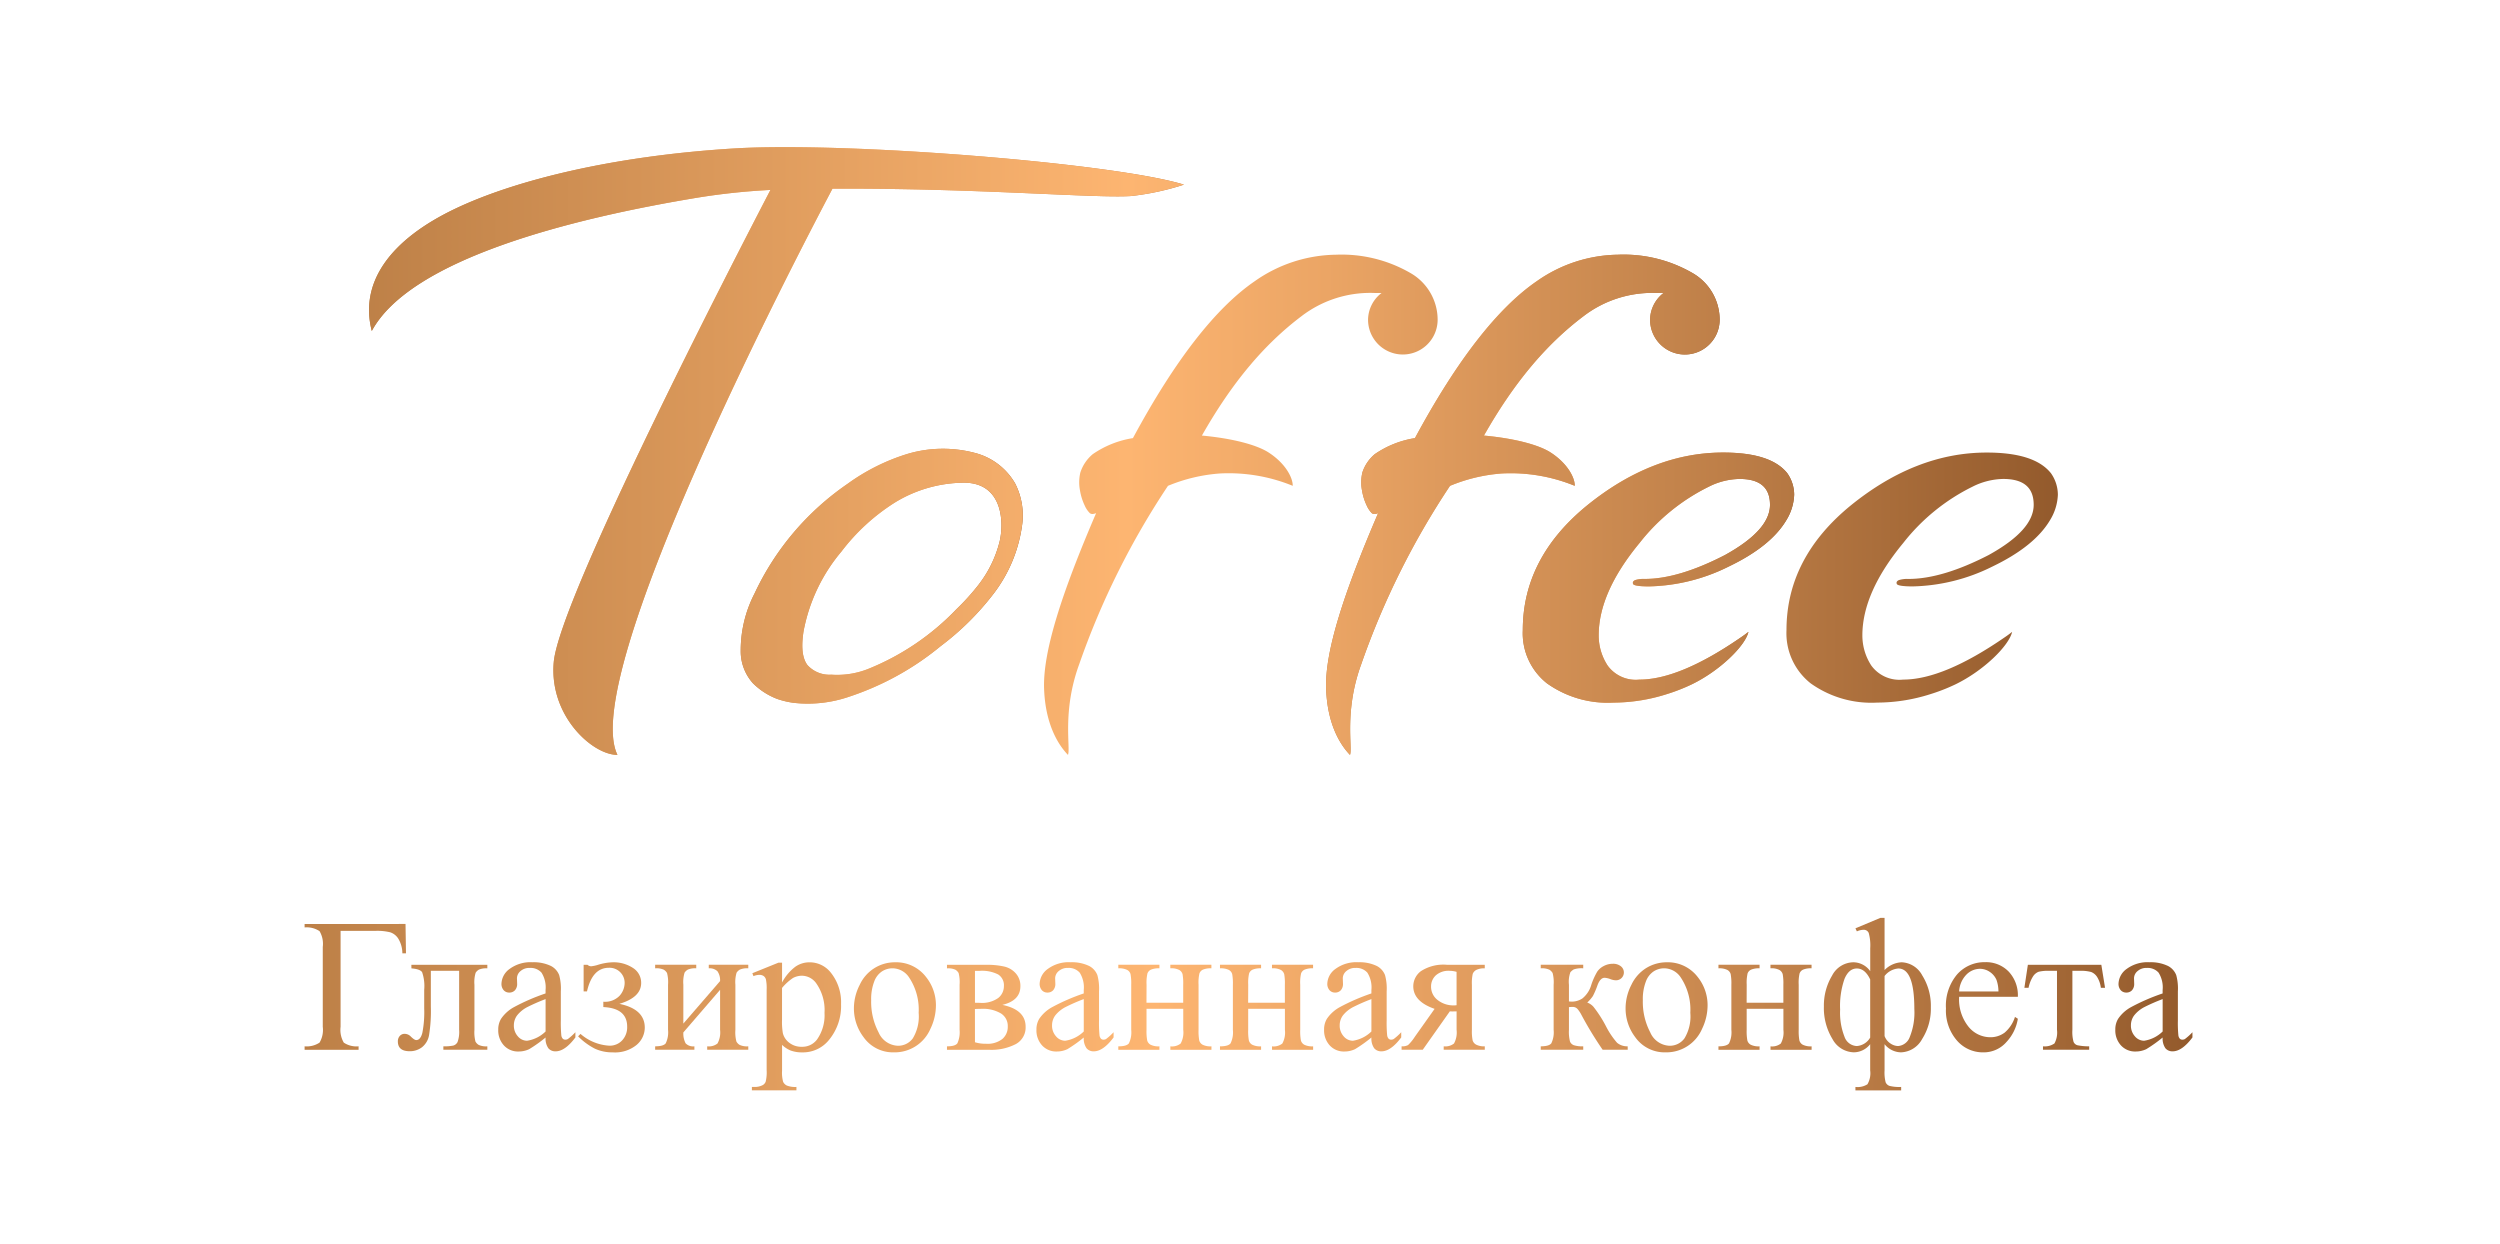 <svg xmlns="http://www.w3.org/2000/svg" xmlns:xlink="http://www.w3.org/1999/xlink" width="280.63" height="139.64" viewBox="0 0 280.63 139.64">
  <defs>
    <linearGradient id="linear-gradient" y1="0.5" x2="1.185" y2="0.5" gradientUnits="objectBoundingBox">
      <stop offset="0" stop-color="#bd8047"/>
      <stop offset="0.449" stop-color="#fdb571"/>
      <stop offset="0.567" stop-color="#eba565"/>
      <stop offset="0.801" stop-color="#be7f48"/>
      <stop offset="1" stop-color="#935a2c"/>
    </linearGradient>
    <linearGradient id="linear-gradient-2" x1="0" y1="0.5" x2="1" y2="0.5" xlink:href="#linear-gradient"/>
    <linearGradient id="linear-gradient-7" x1="0" y1="0.5" x2="2.072" y2="0.5" xlink:href="#linear-gradient"/>
    <linearGradient id="linear-gradient-8" x1="-1.317" y1="0.009" x2="4.669" y2="0.009" xlink:href="#linear-gradient"/>
    <linearGradient id="linear-gradient-9" x1="-5.224" y1="-0.006" x2="1" y2="-0.006" xlink:href="#linear-gradient"/>
    <linearGradient id="linear-gradient-10" x1="-4.252" y1="-0.006" x2="1.972" y2="-0.006" xlink:href="#linear-gradient"/>
    <linearGradient id="linear-gradient-11" x1="-1.715" y1="0.392" x2="2.576" y2="0.392" xlink:href="#linear-gradient"/>
    <linearGradient id="linear-gradient-12" x1="-2.431" y1="0.392" x2="1.859" y2="0.392" xlink:href="#linear-gradient"/>
    <linearGradient id="linear-gradient-13" x1="0" y1="0.637" x2="18.622" y2="0.637" xlink:href="#linear-gradient"/>
    <linearGradient id="linear-gradient-14" x1="-1.041" y1="0.455" x2="20.049" y2="0.455" xlink:href="#linear-gradient"/>
    <linearGradient id="linear-gradient-15" x1="-2.51" y1="0.469" x2="21.954" y2="0.469" xlink:href="#linear-gradient"/>
    <linearGradient id="linear-gradient-16" x1="-4.1" y1="0.464" x2="24.208" y2="0.464" xlink:href="#linear-gradient"/>
    <linearGradient id="linear-gradient-17" x1="-3.764" y1="0.463" x2="16.508" y2="0.463" xlink:href="#linear-gradient"/>
    <linearGradient id="linear-gradient-18" x1="-5.017" y1="0.327" x2="16.16" y2="0.327" xlink:href="#linear-gradient"/>
    <linearGradient id="linear-gradient-19" x1="-6.699" y1="0.464" x2="16.324" y2="0.464" xlink:href="#linear-gradient"/>
    <linearGradient id="linear-gradient-20" x1="-8.167" y1="0.463" x2="15.836" y2="0.463" xlink:href="#linear-gradient"/>
    <linearGradient id="linear-gradient-21" x1="-9.483" y1="0.469" x2="14.98" y2="0.469" xlink:href="#linear-gradient"/>
    <linearGradient id="linear-gradient-22" x1="-8.737" y1="0.463" x2="11.535" y2="0.463" xlink:href="#linear-gradient"/>
    <linearGradient id="linear-gradient-23" x1="-9.828" y1="0.463" x2="10.442" y2="0.463" xlink:href="#linear-gradient"/>
    <linearGradient id="linear-gradient-24" x1="-13.21" y1="0.469" x2="11.252" y2="0.469" xlink:href="#linear-gradient"/>
    <linearGradient id="linear-gradient-25" x1="-13.184" y1="0.463" x2="9.506" y2="0.463" xlink:href="#linear-gradient"/>
    <linearGradient id="linear-gradient-26" x1="-14.222" y1="0.469" x2="7.498" y2="0.469" xlink:href="#linear-gradient"/>
    <linearGradient id="linear-gradient-27" x1="-16.111" y1="0.464" x2="6.914" y2="0.464" xlink:href="#linear-gradient"/>
    <linearGradient id="linear-gradient-28" x1="-15.18" y1="0.463" x2="5.09" y2="0.463" xlink:href="#linear-gradient"/>
    <linearGradient id="linear-gradient-29" x1="-14.206" y1="0.5" x2="3.447" y2="0.5" xlink:href="#linear-gradient"/>
    <linearGradient id="linear-gradient-30" x1="-22.831" y1="0.465" x2="3.429" y2="0.465" xlink:href="#linear-gradient"/>
    <linearGradient id="linear-gradient-31" x1="-21.31" y1="0.463" x2="2.084" y2="0.463" xlink:href="#linear-gradient"/>
    <linearGradient id="linear-gradient-32" x1="-23.463" y1="0.469" x2="1" y2="0.469" xlink:href="#linear-gradient"/>
    <clipPath id="clip-Монтажная_область_24">
      <rect width="280.63" height="139.64"/>
    </clipPath>
  </defs>
  <g id="Монтажная_область_24" data-name="Монтажная область – 24" clip-path="url(#clip-Монтажная_область_24)">
    <g id="Сгруппировать_175" data-name="Сгруппировать 175" transform="translate(-2698 -376)">
      <g id="Сгруппировать_15" data-name="Сгруппировать 15">
        <g id="Сгруппировать_13" data-name="Сгруппировать 13">
          <path id="Контур_47" data-name="Контур 47" d="M2830.9,396.726c-7.821-2.407-37.787-4.832-50.437-4.065-13.67.831-24.6,3.574-31.242,6.712-7.479,3.533-10.885,8.37-9.486,13.778,4.337-8.052,22.284-12.621,36.784-15a74.657,74.657,0,0,1,7.966-.83c-4.318,8.306-23.69,45.891-24.325,53-.539,6.041,4.36,10.426,7.152,10.418-4.35-8.809,19.439-54.672,24.134-63.559,16.351-.07,29.321,1.086,33.516.826A29.747,29.747,0,0,0,2830.9,396.726Z" fill="url(#linear-gradient)"/>
          <path id="Контур_48" data-name="Контур 48" d="M2807.481,426.855a13.99,13.99,0,0,0-7.539.074,22.786,22.786,0,0,0-6.809,3.387,30.658,30.658,0,0,0-10.433,12.307,13.932,13.932,0,0,0-1.549,6.748,5.392,5.392,0,0,0,1.357,3.315,7.788,7.788,0,0,0,2.736,1.77,9.487,9.487,0,0,0,1.784.43,14.265,14.265,0,0,0,5.907-.554,31.754,31.754,0,0,0,10.642-5.793,30.674,30.674,0,0,0,6.005-5.963,16.263,16.263,0,0,0,3.17-7.771,7.874,7.874,0,0,0-.8-4.529A7.309,7.309,0,0,0,2807.481,426.855Zm.423,14.71a26.2,26.2,0,0,1-2.542,2.821,28.366,28.366,0,0,1-9.849,6.678,9.455,9.455,0,0,1-4.208.67,3.327,3.327,0,0,1-2.67-1.08c-.741-.993-.612-2.6-.442-3.75a19.433,19.433,0,0,1,4.266-9,22.953,22.953,0,0,1,5.992-5.494,15.044,15.044,0,0,1,7.75-2.228c4.457,0,4.508,4.638,3.992,6.669A13.043,13.043,0,0,1,2807.9,441.565Z" fill="url(#linear-gradient-2)"/>
          <path id="Контур_49" data-name="Контур 49" d="M2929,431.533a5.858,5.858,0,0,1-.871,2.84q-1.743,2.952-6.486,5.227a20.96,20.96,0,0,1-8.938,2.226c-1.1,0-1.678-.1-1.775-.258-.1-.193,0-.355.226-.452a3.177,3.177,0,0,1,1.064-.129c2.55,0,5.551-.9,9-2.678,3.388-1.871,5.066-3.743,5.066-5.646,0-1.937-1.129-2.9-3.42-2.9a7.927,7.927,0,0,0-3.453.871,22.513,22.513,0,0,0-7.776,6.325c-3.066,3.711-4.582,7.164-4.582,10.357a6.182,6.182,0,0,0,1,3.388,3.9,3.9,0,0,0,3.582,1.581c3,0,6.808-1.581,11.39-4.743.291-.193.548-.387.839-.613-.361,1.573-3.221,4.382-6.406,5.912a20.832,20.832,0,0,1-2.794,1.087,19.812,19.812,0,0,1-5.933.939,11.74,11.74,0,0,1-7.486-2.162,7.172,7.172,0,0,1-2.711-5.969q0-8.131,7.26-14.036,7.31-5.906,15.23-5.9c3.582,0,5.97.774,7.2,2.323A4.221,4.221,0,0,1,2929,431.533Z" fill="url(#linear-gradient-2)"/>
          <path id="Контур_50" data-name="Контур 50" d="M2899.4,431.533a5.858,5.858,0,0,1-.871,2.84q-1.743,2.952-6.486,5.227a20.96,20.96,0,0,1-8.938,2.226c-1.1,0-1.678-.1-1.775-.258-.1-.193,0-.355.226-.452a3.177,3.177,0,0,1,1.064-.129c2.55,0,5.551-.9,9-2.678,3.388-1.871,5.066-3.743,5.066-5.646,0-1.937-1.129-2.9-3.42-2.9a7.926,7.926,0,0,0-3.453.871,22.515,22.515,0,0,0-7.776,6.325c-3.066,3.711-4.582,7.164-4.582,10.357a6.182,6.182,0,0,0,1,3.388,3.9,3.9,0,0,0,3.582,1.581c3,0,6.808-1.581,11.39-4.743.291-.193.548-.387.839-.613-.361,1.573-3.221,4.382-6.406,5.912a20.817,20.817,0,0,1-2.794,1.087,19.812,19.812,0,0,1-5.933.939,11.74,11.74,0,0,1-7.486-2.162,7.171,7.171,0,0,1-2.711-5.969q0-8.131,7.26-14.036,7.31-5.906,15.23-5.9c3.582,0,5.97.774,7.2,2.323A4.22,4.22,0,0,1,2899.4,431.533Z" fill="url(#linear-gradient-2)"/>
          <path id="Контур_51" data-name="Контур 51" d="M2859.377,411.889a3.905,3.905,0,0,1-7.81,0,3.826,3.826,0,0,1,1.517-3h-.742a12.674,12.674,0,0,0-8.26,2.614c-4.228,3.194-7.809,7.485-11.165,13.39,3.517.323,6.2,1.066,7.486,1.9,1.807,1.161,2.711,2.742,2.711,3.742a19.015,19.015,0,0,0-8.164-1.387,18.688,18.688,0,0,0-5.841,1.387,88.714,88.714,0,0,0-9.97,20.038c-1.936,5.292-.936,9.39-1.259,10.164-.807-.838-2.516-3.033-2.677-7.389-.162-4.162,1.968-10.745,5.839-19.748-.321.13-.548.13-.709,0a2.809,2.809,0,0,1-.581-.871,6.2,6.2,0,0,1-.515-1.645,4.818,4.818,0,0,1,.031-2.033,4.488,4.488,0,0,1,1.388-2.065,10.932,10.932,0,0,1,4.517-1.807c4.711-8.745,9.293-14.617,13.681-17.618a16.163,16.163,0,0,1,9.1-2.969,15.447,15.447,0,0,1,8.39,2.066A6.044,6.044,0,0,1,2859.377,411.889Z" fill="url(#linear-gradient-2)"/>
          <path id="Контур_52" data-name="Контур 52" d="M2891.034,411.889a3.9,3.9,0,0,1-7.81,0,3.826,3.826,0,0,1,1.517-3H2884a12.674,12.674,0,0,0-8.26,2.614c-4.227,3.194-7.809,7.485-11.165,13.39,3.517.323,6.2,1.066,7.486,1.9,1.807,1.161,2.711,2.742,2.711,3.742a19.011,19.011,0,0,0-8.164-1.387,18.684,18.684,0,0,0-5.841,1.387,88.743,88.743,0,0,0-9.97,20.038c-1.936,5.292-.936,9.39-1.259,10.164-.806-.838-2.516-3.033-2.677-7.389-.162-4.162,1.968-10.745,5.839-19.748-.321.13-.548.13-.709,0a2.809,2.809,0,0,1-.581-.871,6.2,6.2,0,0,1-.515-1.645,4.818,4.818,0,0,1,.031-2.033,4.488,4.488,0,0,1,1.388-2.065,10.932,10.932,0,0,1,4.518-1.807c4.71-8.745,9.292-14.617,13.68-17.618a16.163,16.163,0,0,1,9.1-2.969,15.447,15.447,0,0,1,8.39,2.066A6.044,6.044,0,0,1,2891.034,411.889Z" fill="url(#linear-gradient-2)"/>
        </g>
        <g id="Сгруппировать_14" data-name="Сгруппировать 14">
          <path id="Контур_53" data-name="Контур 53" d="M2830.9,396.726c-7.821-2.407-37.787-4.832-50.437-4.065-13.67.831-24.6,3.574-31.242,6.712-7.479,3.533-10.885,8.37-9.486,13.778,4.337-8.052,22.284-12.621,36.784-15a74.657,74.657,0,0,1,7.966-.83c-4.318,8.306-23.69,45.891-24.325,53-.539,6.041,4.36,10.426,7.152,10.418-4.35-8.809,19.439-54.672,24.134-63.559,16.351-.07,29.321,1.086,33.516.826A29.747,29.747,0,0,0,2830.9,396.726Z" fill="url(#linear-gradient-7)"/>
          <path id="Контур_54" data-name="Контур 54" d="M2807.481,426.855a13.99,13.99,0,0,0-7.539.074,22.786,22.786,0,0,0-6.809,3.387,30.658,30.658,0,0,0-10.433,12.307,13.932,13.932,0,0,0-1.549,6.748,5.392,5.392,0,0,0,1.357,3.315,7.788,7.788,0,0,0,2.736,1.77,9.487,9.487,0,0,0,1.784.43,14.265,14.265,0,0,0,5.907-.554,31.754,31.754,0,0,0,10.642-5.793,30.674,30.674,0,0,0,6.005-5.963,16.263,16.263,0,0,0,3.17-7.771,7.874,7.874,0,0,0-.8-4.529A7.309,7.309,0,0,0,2807.481,426.855Zm.423,14.71a26.2,26.2,0,0,1-2.542,2.821,28.366,28.366,0,0,1-9.849,6.678,9.455,9.455,0,0,1-4.208.67,3.327,3.327,0,0,1-2.67-1.08c-.741-.993-.612-2.6-.442-3.75a19.433,19.433,0,0,1,4.266-9,22.953,22.953,0,0,1,5.992-5.494,15.044,15.044,0,0,1,7.75-2.228c4.457,0,4.508,4.638,3.992,6.669A13.043,13.043,0,0,1,2807.9,441.565Z" fill="url(#linear-gradient-8)"/>
          <path id="Контур_55" data-name="Контур 55" d="M2929,431.533a5.858,5.858,0,0,1-.871,2.84q-1.743,2.952-6.486,5.227a20.96,20.96,0,0,1-8.938,2.226c-1.1,0-1.678-.1-1.775-.258-.1-.193,0-.355.226-.452a3.177,3.177,0,0,1,1.064-.129c2.55,0,5.551-.9,9-2.678,3.388-1.871,5.066-3.743,5.066-5.646,0-1.937-1.129-2.9-3.42-2.9a7.927,7.927,0,0,0-3.453.871,22.513,22.513,0,0,0-7.776,6.325c-3.066,3.711-4.582,7.164-4.582,10.357a6.182,6.182,0,0,0,1,3.388,3.9,3.9,0,0,0,3.582,1.581c3,0,6.808-1.581,11.39-4.743.291-.193.548-.387.839-.613-.361,1.573-3.221,4.382-6.406,5.912a20.832,20.832,0,0,1-2.794,1.087,19.812,19.812,0,0,1-5.933.939,11.74,11.74,0,0,1-7.486-2.162,7.172,7.172,0,0,1-2.711-5.969q0-8.131,7.26-14.036,7.31-5.906,15.23-5.9c3.582,0,5.97.774,7.2,2.323A4.221,4.221,0,0,1,2929,431.533Z" fill="url(#linear-gradient-9)"/>
          <path id="Контур_56" data-name="Контур 56" d="M2899.4,431.533a5.858,5.858,0,0,1-.871,2.84q-1.743,2.952-6.486,5.227a20.96,20.96,0,0,1-8.938,2.226c-1.1,0-1.678-.1-1.775-.258-.1-.193,0-.355.226-.452a3.177,3.177,0,0,1,1.064-.129c2.55,0,5.551-.9,9-2.678,3.388-1.871,5.066-3.743,5.066-5.646,0-1.937-1.129-2.9-3.42-2.9a7.926,7.926,0,0,0-3.453.871,22.515,22.515,0,0,0-7.776,6.325c-3.066,3.711-4.582,7.164-4.582,10.357a6.182,6.182,0,0,0,1,3.388,3.9,3.9,0,0,0,3.582,1.581c3,0,6.808-1.581,11.39-4.743.291-.193.548-.387.839-.613-.361,1.573-3.221,4.382-6.406,5.912a20.817,20.817,0,0,1-2.794,1.087,19.812,19.812,0,0,1-5.933.939,11.74,11.74,0,0,1-7.486-2.162,7.171,7.171,0,0,1-2.711-5.969q0-8.131,7.26-14.036,7.31-5.906,15.23-5.9c3.582,0,5.97.774,7.2,2.323A4.22,4.22,0,0,1,2899.4,431.533Z" fill="url(#linear-gradient-10)"/>
          <path id="Контур_57" data-name="Контур 57" d="M2859.377,411.889a3.905,3.905,0,0,1-7.81,0,3.826,3.826,0,0,1,1.517-3h-.742a12.674,12.674,0,0,0-8.26,2.614c-4.228,3.194-7.809,7.485-11.165,13.39,3.517.323,6.2,1.066,7.486,1.9,1.807,1.161,2.711,2.742,2.711,3.742a19.015,19.015,0,0,0-8.164-1.387,18.688,18.688,0,0,0-5.841,1.387,88.714,88.714,0,0,0-9.97,20.038c-1.936,5.292-.936,9.39-1.259,10.164-.807-.838-2.516-3.033-2.677-7.389-.162-4.162,1.968-10.745,5.839-19.748-.321.13-.548.13-.709,0a2.809,2.809,0,0,1-.581-.871,6.2,6.2,0,0,1-.515-1.645,4.818,4.818,0,0,1,.031-2.033,4.488,4.488,0,0,1,1.388-2.065,10.932,10.932,0,0,1,4.517-1.807c4.711-8.745,9.293-14.617,13.681-17.618a16.163,16.163,0,0,1,9.1-2.969,15.447,15.447,0,0,1,8.39,2.066A6.044,6.044,0,0,1,2859.377,411.889Z" fill="url(#linear-gradient-11)"/>
          <path id="Контур_58" data-name="Контур 58" d="M2891.034,411.889a3.9,3.9,0,0,1-7.81,0,3.826,3.826,0,0,1,1.517-3H2884a12.674,12.674,0,0,0-8.26,2.614c-4.227,3.194-7.809,7.485-11.165,13.39,3.517.323,6.2,1.066,7.486,1.9,1.807,1.161,2.711,2.742,2.711,3.742a19.011,19.011,0,0,0-8.164-1.387,18.684,18.684,0,0,0-5.841,1.387,88.743,88.743,0,0,0-9.97,20.038c-1.936,5.292-.936,9.39-1.259,10.164-.806-.838-2.516-3.033-2.677-7.389-.162-4.162,1.968-10.745,5.839-19.748-.321.13-.548.13-.709,0a2.809,2.809,0,0,1-.581-.871,6.2,6.2,0,0,1-.515-1.645,4.818,4.818,0,0,1,.031-2.033,4.488,4.488,0,0,1,1.388-2.065,10.932,10.932,0,0,1,4.518-1.807c4.71-8.745,9.292-14.617,13.68-17.618a16.163,16.163,0,0,1,9.1-2.969,15.447,15.447,0,0,1,8.39,2.066A6.044,6.044,0,0,1,2891.034,411.889Z" fill="url(#linear-gradient-12)"/>
        </g>
      </g>
      <g id="Сгруппировать_19" data-name="Сгруппировать 19">
        <g id="Сгруппировать_18" data-name="Сгруппировать 18">
          <g id="Сгруппировать_17" data-name="Сгруппировать 17">
            <path id="Контур_59" data-name="Контур 59" d="M2743.521,479.717l.051,3.3h-.406a3.2,3.2,0,0,0-.427-1.6,1.69,1.69,0,0,0-.942-.766,6.143,6.143,0,0,0-1.609-.161h-3.957v10.777a2.826,2.826,0,0,0,.36,1.77,2.57,2.57,0,0,0,1.661.416v.386h-6.06v-.386a2.616,2.616,0,0,0,1.676-.416,2.791,2.791,0,0,0,.364-1.77v-8.975a2.789,2.789,0,0,0-.364-1.77,2.616,2.616,0,0,0-1.676-.416v-.386Z" fill="url(#linear-gradient-13)"/>
            <path id="Контур_60" data-name="Контур 60" d="M2744.177,484.3h8.527v.4a2.092,2.092,0,0,0-.942.14,1.1,1.1,0,0,0-.369.35,3.6,3.6,0,0,0-.136,1.353V491.6a4.1,4.1,0,0,0,.114,1.316,1.036,1.036,0,0,0,.359.375,1.97,1.97,0,0,0,.974.161v.386h-4.935v-.386a4.9,4.9,0,0,0,1.109-.083.778.778,0,0,0,.483-.4,3.338,3.338,0,0,0,.178-1.369v-6.623h-3.176v4.019a17.112,17.112,0,0,1-.2,3.2,2.209,2.209,0,0,1-.8,1.364,2.249,2.249,0,0,1-1.369.443q-1.332,0-1.333-1.1a.891.891,0,0,1,.214-.614.71.71,0,0,1,.557-.239.961.961,0,0,1,.677.3c.27.264.475.4.614.4.312,0,.54-.262.681-.786a11.963,11.963,0,0,0,.214-2.754v-2.1a4.758,4.758,0,0,0-.234-1.979q-.234-.354-1.2-.427Z" fill="url(#linear-gradient-14)"/>
            <path id="Контур_61" data-name="Контур 61" d="M2759.243,492.462a15.669,15.669,0,0,1-1.843,1.311,2.81,2.81,0,0,1-1.2.261,2.143,2.143,0,0,1-1.63-.677,2.483,2.483,0,0,1-.64-1.781,2.273,2.273,0,0,1,.312-1.208,4.129,4.129,0,0,1,1.484-1.332,22.923,22.923,0,0,1,3.514-1.52v-.375a3.1,3.1,0,0,0-.453-1.957,1.632,1.632,0,0,0-1.316-.532,1.484,1.484,0,0,0-1.042.354,1.065,1.065,0,0,0-.4.812l.021.6a1.04,1.04,0,0,1-.244.74.842.842,0,0,1-.641.26.809.809,0,0,1-.63-.271,1.059,1.059,0,0,1-.244-.739,2.129,2.129,0,0,1,.916-1.645,3.951,3.951,0,0,1,2.571-.749,4.457,4.457,0,0,1,2.083.426,1.96,1.96,0,0,1,.905,1.01,5.683,5.683,0,0,1,.188,1.832v3.238a14.681,14.681,0,0,0,.053,1.672.691.691,0,0,0,.172.411.4.4,0,0,0,.275.1.567.567,0,0,0,.292-.072,6.5,6.5,0,0,0,.843-.761v.584q-1.167,1.561-2.228,1.561a1.011,1.011,0,0,1-.812-.354A1.9,1.9,0,0,1,2759.243,492.462Zm0-.677V488.15a20.587,20.587,0,0,0-2.03.886,3.5,3.5,0,0,0-1.177.958,1.849,1.849,0,0,0-.353,1.093,1.779,1.779,0,0,0,.447,1.244,1.356,1.356,0,0,0,1.031.495A3.776,3.776,0,0,0,2759.243,491.785Z" fill="url(#linear-gradient-15)"/>
            <path id="Контур_62" data-name="Контур 62" d="M2763.513,487.286V484.3h.436a.614.614,0,0,0,.417.167,3.863,3.863,0,0,0,.771-.167,6.149,6.149,0,0,1,1.614-.28,3.955,3.955,0,0,1,2.3.634,1.959,1.959,0,0,1,.921,1.687q0,1.614-2.447,2.343,2.853.592,2.853,2.675a2.554,2.554,0,0,1-.916,1.932,3.819,3.819,0,0,1-2.666.839,4.666,4.666,0,0,1-2.015-.412,7.427,7.427,0,0,1-1.889-1.39l.27-.27a5.384,5.384,0,0,0,3.238,1.322,1.891,1.891,0,0,0,1.437-.594,2.147,2.147,0,0,0,.563-1.541q0-2.072-2.676-2.2v-.6a2.264,2.264,0,0,0,1.827-.671,2.192,2.192,0,0,0,.567-1.442,1.672,1.672,0,0,0-.483-1.187,1.692,1.692,0,0,0-1.286-.51q-1.856,0-2.458,2.654Z" fill="url(#linear-gradient-16)"/>
            <path id="Контур_63" data-name="Контур 63" d="M2774.706,490.9l4.123-4.768a1.751,1.751,0,0,0-.3-1.114,1.284,1.284,0,0,0-.968-.323v-.4h4.435v.4a2.089,2.089,0,0,0-.936.14,1.081,1.081,0,0,0-.375.35,3.6,3.6,0,0,0-.136,1.353V491.6a4.06,4.06,0,0,0,.115,1.316,1.028,1.028,0,0,0,.359.375,1.965,1.965,0,0,0,.973.161v.386h-4.612v-.386a1.567,1.567,0,0,0,1.155-.317,2.565,2.565,0,0,0,.292-1.535v-4.489l-4.123,4.78a2.394,2.394,0,0,0,.25,1.218,1.163,1.163,0,0,0,.989.343v.386h-4.405v-.386q.927,0,1.188-.338a2.833,2.833,0,0,0,.26-1.514v-5.061a4.04,4.04,0,0,0-.115-1.317,1.1,1.1,0,0,0-.353-.365,1.983,1.983,0,0,0-.98-.161v-.4h4.613v.4a2.1,2.1,0,0,0-.937.14,1.117,1.117,0,0,0-.375.35,3.63,3.63,0,0,0-.135,1.353Z" fill="url(#linear-gradient-17)"/>
            <path id="Контур_64" data-name="Контур 64" d="M2782.452,485.246l2.936-1.187h.4v2.228a5.379,5.379,0,0,1,1.484-1.765,2.748,2.748,0,0,1,1.567-.5,3.014,3.014,0,0,1,2.394,1.124,5.312,5.312,0,0,1,1.177,3.582,5.963,5.963,0,0,1-1.416,4.081,3.748,3.748,0,0,1-2.936,1.323,3.669,3.669,0,0,1-1.333-.219,3.108,3.108,0,0,1-.937-.625v2.9a3.871,3.871,0,0,0,.119,1.245.893.893,0,0,0,.417.421,2.558,2.558,0,0,0,1.077.157v.384h-5v-.384h.261a1.9,1.9,0,0,0,.979-.219.753.753,0,0,0,.307-.37,4.424,4.424,0,0,0,.11-1.3v-9.018a4.913,4.913,0,0,0-.084-1.176.707.707,0,0,0-.266-.374.855.855,0,0,0-.494-.125,1.858,1.858,0,0,0-.635.145Zm3.332,1.655v3.561a7.588,7.588,0,0,0,.094,1.52,1.946,1.946,0,0,0,.713,1.063,2.2,2.2,0,0,0,1.431.458,2.052,2.052,0,0,0,1.687-.813,4.7,4.7,0,0,0,.844-2.988,5.208,5.208,0,0,0-.958-3.363,2,2,0,0,0-1.583-.812,2.168,2.168,0,0,0-.99.249A5.831,5.831,0,0,0,2785.784,486.9Z" fill="url(#linear-gradient-18)"/>
            <path id="Контур_65" data-name="Контур 65" d="M2798.467,484.018a4.224,4.224,0,0,1,3.477,1.644,5.05,5.05,0,0,1,1.115,3.228,6.068,6.068,0,0,1-.615,2.592,4.364,4.364,0,0,1-4.091,2.646,4.039,4.039,0,0,1-3.426-1.719,5.323,5.323,0,0,1-1.073-3.248,5.761,5.761,0,0,1,.651-2.608,4.34,4.34,0,0,1,3.962-2.535Zm-.322.676a2.186,2.186,0,0,0-1.11.327,2.3,2.3,0,0,0-.9,1.152,5.516,5.516,0,0,0-.344,2.113,7.347,7.347,0,0,0,.828,3.592,2.464,2.464,0,0,0,2.181,1.511,2.036,2.036,0,0,0,1.666-.833,4.741,4.741,0,0,0,.656-2.865,6.521,6.521,0,0,0-1.094-4A2.252,2.252,0,0,0,2798.145,484.694Z" fill="url(#linear-gradient-19)"/>
            <path id="Контур_66" data-name="Контур 66" d="M2810.514,488.8q2.613.542,2.613,2.447a2.116,2.116,0,0,1-1.088,1.947,5.965,5.965,0,0,1-3.035.646H2804.3v-.386c.617,0,1.008-.115,1.171-.348a2.989,2.989,0,0,0,.245-1.5v-5.061a4.164,4.164,0,0,0-.11-1.322,1.086,1.086,0,0,0-.343-.36,1.914,1.914,0,0,0-.963-.161v-.4h4.393a8.69,8.69,0,0,1,2.057.2,2.462,2.462,0,0,1,1.291.781,2.088,2.088,0,0,1,.5,1.416Q2812.544,488.318,2810.514,488.8Zm-3.072-.239c.305.006.49.01.552.01a3.143,3.143,0,0,0,2.062-.546,1.691,1.691,0,0,0,.634-1.328,1.43,1.43,0,0,0-.645-1.312,4,4,0,0,0-2.062-.406h-.541Zm0,4.435a4.058,4.058,0,0,0,1.24.167,2.693,2.693,0,0,0,1.842-.541,1.787,1.787,0,0,0,.6-1.4,1.652,1.652,0,0,0-.78-1.469,3.943,3.943,0,0,0-2.166-.51c-.23,0-.476.007-.74.021Z" fill="url(#linear-gradient-20)"/>
            <path id="Контур_67" data-name="Контур 67" d="M2819.655,492.462a15.7,15.7,0,0,1-1.842,1.311,2.814,2.814,0,0,1-1.2.261,2.143,2.143,0,0,1-1.63-.677,2.487,2.487,0,0,1-.64-1.781,2.273,2.273,0,0,1,.312-1.208,4.134,4.134,0,0,1,1.485-1.332,22.89,22.89,0,0,1,3.513-1.52v-.375a3.1,3.1,0,0,0-.453-1.957,1.632,1.632,0,0,0-1.316-.532,1.485,1.485,0,0,0-1.042.354,1.065,1.065,0,0,0-.4.812l.021.6a1.041,1.041,0,0,1-.244.74.841.841,0,0,1-.641.26.808.808,0,0,1-.63-.271,1.059,1.059,0,0,1-.244-.739,2.129,2.129,0,0,1,.916-1.645,3.953,3.953,0,0,1,2.571-.749,4.457,4.457,0,0,1,2.083.426,1.968,1.968,0,0,1,.906,1.01,5.692,5.692,0,0,1,.187,1.832v3.238a14.681,14.681,0,0,0,.053,1.672.7.7,0,0,0,.172.411.4.4,0,0,0,.275.1.568.568,0,0,0,.292-.072,6.435,6.435,0,0,0,.843-.761v.584q-1.167,1.561-2.228,1.561a1.011,1.011,0,0,1-.812-.354A1.911,1.911,0,0,1,2819.655,492.462Zm0-.677V488.15a20.531,20.531,0,0,0-2.03.886,3.51,3.51,0,0,0-1.177.958,1.848,1.848,0,0,0-.353,1.093,1.778,1.778,0,0,0,.447,1.244,1.357,1.357,0,0,0,1.031.495A3.774,3.774,0,0,0,2819.655,491.785Z" fill="url(#linear-gradient-21)"/>
            <path id="Контур_68" data-name="Контур 68" d="M2826.694,488.557h4.123v-2.02a5.826,5.826,0,0,0-.073-1.182.813.813,0,0,0-.358-.468,1.929,1.929,0,0,0-1.016-.193v-.4h4.612v.4a2.252,2.252,0,0,0-.942.146.763.763,0,0,0-.4.422,4.625,4.625,0,0,0-.1,1.275V491.6a5.805,5.805,0,0,0,.078,1.2.8.8,0,0,0,.38.474,2.014,2.014,0,0,0,.989.181v.386h-4.612v-.386a1.566,1.566,0,0,0,1.155-.317,2.556,2.556,0,0,0,.292-1.535v-2.365h-4.123V491.6a5.739,5.739,0,0,0,.078,1.2.791.791,0,0,0,.38.474,2.018,2.018,0,0,0,.99.181v.386h-4.614v-.386q.927,0,1.188-.338a2.82,2.82,0,0,0,.261-1.514v-5.061a5.7,5.7,0,0,0-.079-1.2.772.772,0,0,0-.38-.469,2.059,2.059,0,0,0-.99-.177v-.4h4.614v.4a2.249,2.249,0,0,0-.943.146.76.76,0,0,0-.4.422,4.671,4.671,0,0,0-.1,1.275Z" fill="url(#linear-gradient-22)"/>
            <path id="Контур_69" data-name="Контур 69" d="M2838.106,488.557h4.123v-2.02a5.826,5.826,0,0,0-.073-1.182.814.814,0,0,0-.358-.468,1.928,1.928,0,0,0-1.016-.193v-.4h4.613v.4a2.256,2.256,0,0,0-.943.146.763.763,0,0,0-.4.422,4.615,4.615,0,0,0-.1,1.275V491.6a5.829,5.829,0,0,0,.078,1.2.8.8,0,0,0,.38.474,2.018,2.018,0,0,0,.99.181v.386h-4.613v-.386a1.571,1.571,0,0,0,1.156-.317,2.565,2.565,0,0,0,.291-1.535v-2.365h-4.123V491.6a5.641,5.641,0,0,0,.079,1.2.786.786,0,0,0,.379.474,2.018,2.018,0,0,0,.99.181v.386h-4.614v-.386c.619,0,1.014-.112,1.188-.338a2.818,2.818,0,0,0,.261-1.514v-5.061a5.8,5.8,0,0,0-.078-1.2.776.776,0,0,0-.381-.469,2.055,2.055,0,0,0-.99-.177v-.4h4.614v.4a2.251,2.251,0,0,0-.943.146.762.762,0,0,0-.4.422,4.681,4.681,0,0,0-.1,1.275Z" fill="url(#linear-gradient-23)"/>
            <path id="Контур_70" data-name="Контур 70" d="M2851.944,492.462a15.7,15.7,0,0,1-1.842,1.311,2.815,2.815,0,0,1-1.2.261,2.143,2.143,0,0,1-1.63-.677,2.487,2.487,0,0,1-.64-1.781,2.273,2.273,0,0,1,.312-1.208,4.135,4.135,0,0,1,1.485-1.332,22.9,22.9,0,0,1,3.513-1.52v-.375a3.1,3.1,0,0,0-.453-1.957,1.632,1.632,0,0,0-1.316-.532,1.485,1.485,0,0,0-1.042.354,1.065,1.065,0,0,0-.4.812l.021.6a1.04,1.04,0,0,1-.244.74.84.84,0,0,1-.641.26.809.809,0,0,1-.63-.271,1.06,1.06,0,0,1-.244-.739,2.129,2.129,0,0,1,.916-1.645,3.952,3.952,0,0,1,2.571-.749,4.457,4.457,0,0,1,2.083.426,1.964,1.964,0,0,1,.906,1.01,5.692,5.692,0,0,1,.187,1.832v3.238a14.618,14.618,0,0,0,.053,1.672.7.7,0,0,0,.172.411.4.4,0,0,0,.275.1.568.568,0,0,0,.292-.072,6.435,6.435,0,0,0,.843-.761v.584q-1.166,1.561-2.228,1.561a1.012,1.012,0,0,1-.812-.354A1.908,1.908,0,0,1,2851.944,492.462Zm0-.677V488.15a20.531,20.531,0,0,0-2.03.886,3.51,3.51,0,0,0-1.177.958,1.848,1.848,0,0,0-.353,1.093,1.778,1.778,0,0,0,.447,1.244,1.356,1.356,0,0,0,1.031.495A3.774,3.774,0,0,0,2851.944,491.785Z" fill="url(#linear-gradient-24)"/>
            <path id="Контур_71" data-name="Контур 71" d="M2864.668,484.3v.4a1.969,1.969,0,0,0-.952.177.847.847,0,0,0-.4.447,4.817,4.817,0,0,0-.093,1.219V491.6a5.252,5.252,0,0,0,.084,1.191.814.814,0,0,0,.4.475,1.944,1.944,0,0,0,.963.186v.386h-4.612v-.386a1.571,1.571,0,0,0,1.156-.317,2.573,2.573,0,0,0,.291-1.535v-2.073l-.427.01c-.062,0-.174,0-.333-.01l-3.041,4.311h-2.374v-.386a1.352,1.352,0,0,0,.724-.139,4.784,4.784,0,0,0,.755-.922l2.228-3.145q-2.4-.834-2.394-2.551a2.13,2.13,0,0,1,.858-1.681,4.642,4.642,0,0,1,2.932-.714Zm-3.165.792a2.855,2.855,0,0,0-.771-.115,2.133,2.133,0,0,0-1.572.521,1.691,1.691,0,0,0-.52,1.238,1.881,1.881,0,0,0,.739,1.521,2.852,2.852,0,0,0,1.863.6,1.844,1.844,0,0,0,.261-.02Z" fill="url(#linear-gradient-25)"/>
            <path id="Контур_72" data-name="Контур 72" d="M2880.714,493.836H2877.9a40.131,40.131,0,0,1-2.374-3.9,3.572,3.572,0,0,0-.453-.683.716.716,0,0,0-.556-.224q-.125,0-.4.021V491.6a4.391,4.391,0,0,0,.119,1.316.749.749,0,0,0,.433.412,3.128,3.128,0,0,0,1.052.124v.386h-4.77v-.386q.927,0,1.188-.338a2.83,2.83,0,0,0,.26-1.514v-5.061a4.04,4.04,0,0,0-.115-1.317,1.1,1.1,0,0,0-.353-.365,1.983,1.983,0,0,0-.98-.161v-.4h4.77v.4a2.633,2.633,0,0,0-1.068.125,1.709,1.709,0,0,0-.37.307,3.116,3.116,0,0,0-.166,1.411v1.874c.159.014.267.021.322.021a2.149,2.149,0,0,0,1.193-.36,3.041,3.041,0,0,0,.994-1.525,7.616,7.616,0,0,1,.672-1.488,1.973,1.973,0,0,1,.739-.63,2.137,2.137,0,0,1,.994-.245,1.382,1.382,0,0,1,.9.27.88.88,0,0,1-.573,1.583,1.759,1.759,0,0,1-.573-.125,2.19,2.19,0,0,0-.666-.156q-.479,0-.791.822a9.326,9.326,0,0,1-.52,1.224,4.3,4.3,0,0,1-.636.734,1.743,1.743,0,0,1,.7.479,13.912,13.912,0,0,1,1.411,2.2,9.115,9.115,0,0,0,1.233,1.833,1.751,1.751,0,0,0,1.193.4Z" fill="url(#linear-gradient-26)"/>
            <path id="Контур_73" data-name="Контур 73" d="M2885.087,484.018a4.224,4.224,0,0,1,3.477,1.644,5.048,5.048,0,0,1,1.115,3.228,6.065,6.065,0,0,1-.615,2.592,4.364,4.364,0,0,1-4.091,2.646,4.04,4.04,0,0,1-3.426-1.719,5.322,5.322,0,0,1-1.072-3.248,5.757,5.757,0,0,1,.65-2.608,4.442,4.442,0,0,1,1.713-1.916A4.395,4.395,0,0,1,2885.087,484.018Zm-.322.676a2.185,2.185,0,0,0-1.11.327,2.3,2.3,0,0,0-.9,1.152,5.516,5.516,0,0,0-.344,2.113,7.358,7.358,0,0,0,.828,3.592,2.465,2.465,0,0,0,2.181,1.511,2.036,2.036,0,0,0,1.666-.833,4.741,4.741,0,0,0,.656-2.865,6.521,6.521,0,0,0-1.094-4A2.251,2.251,0,0,0,2884.765,484.694Z" fill="url(#linear-gradient-27)"/>
            <path id="Контур_74" data-name="Контур 74" d="M2894.063,488.557h4.123v-2.02a5.819,5.819,0,0,0-.074-1.182.814.814,0,0,0-.358-.468,1.924,1.924,0,0,0-1.016-.193v-.4h4.613v.4a2.255,2.255,0,0,0-.943.146.762.762,0,0,0-.4.422,4.615,4.615,0,0,0-.1,1.275V491.6a5.811,5.811,0,0,0,.078,1.2.8.8,0,0,0,.38.474,2.018,2.018,0,0,0,.99.181v.386h-4.613v-.386a1.571,1.571,0,0,0,1.156-.317,2.565,2.565,0,0,0,.292-1.535v-2.365h-4.123V491.6a5.647,5.647,0,0,0,.078,1.2.784.784,0,0,0,.38.474,2.011,2.011,0,0,0,.989.181v.386H2890.9v-.386c.619,0,1.014-.112,1.188-.338a2.818,2.818,0,0,0,.261-1.514v-5.061a5.8,5.8,0,0,0-.078-1.2.777.777,0,0,0-.381-.469,2.055,2.055,0,0,0-.99-.177v-.4h4.614v.4a2.253,2.253,0,0,0-.943.146.761.761,0,0,0-.4.422,4.685,4.685,0,0,0-.1,1.275Z" fill="url(#linear-gradient-28)"/>
            <path id="Контур_75" data-name="Контур 75" d="M2906.276,480.206l2.812-1.177h.458v5.863a2.847,2.847,0,0,1,1.926-.874,2.751,2.751,0,0,1,2.306,1.478,6.42,6.42,0,0,1,.963,3.581,6.348,6.348,0,0,1-.978,3.557,2.82,2.82,0,0,1-2.374,1.494,2.416,2.416,0,0,1-1.843-.917v2.947a4.434,4.434,0,0,0,.119,1.327.727.727,0,0,0,.433.407,4.474,4.474,0,0,0,1.311.12v.384h-5.133v-.384a2.081,2.081,0,0,0,1.349-.3,2.457,2.457,0,0,0,.307-1.557v-2.947a2.347,2.347,0,0,1-1.832.917,2.8,2.8,0,0,1-2.406-1.5,6.644,6.644,0,0,1-.958-3.654,6.505,6.505,0,0,1,.916-3.453,2.733,2.733,0,0,1,2.4-1.5,2.346,2.346,0,0,1,1.885,1v-2.582a5.191,5.191,0,0,0-.167-1.7.589.589,0,0,0-.583-.364,1.884,1.884,0,0,0-.749.177Zm1.656,5.737q-.583-1.229-1.5-1.228-.887,0-1.38,1.161a9.22,9.22,0,0,0-.494,3.451,7.358,7.358,0,0,0,.494,3.057,1.524,1.524,0,0,0,1.38,1.036,1.9,1.9,0,0,0,1.5-.948Zm1.614,6.352a1.684,1.684,0,0,0,.655.833,1.584,1.584,0,0,0,.855.292,1.519,1.519,0,0,0,1.317-1.011,7.289,7.289,0,0,0,.515-3.154q0-4.539-1.8-4.54a2.174,2.174,0,0,0-1.541.844Z" fill="url(#linear-gradient-29)"/>
            <path id="Контур_76" data-name="Контур 76" d="M2917.916,487.891a4.9,4.9,0,0,0,1.031,3.332,3.15,3.15,0,0,0,2.448,1.208,2.647,2.647,0,0,0,1.628-.516,3.808,3.808,0,0,0,1.162-1.765l.323.208a4.973,4.973,0,0,1-1.271,2.6,3.392,3.392,0,0,1-2.634,1.172,3.846,3.846,0,0,1-2.942-1.339,5.128,5.128,0,0,1-1.223-3.6,5.437,5.437,0,0,1,1.254-3.816,4.094,4.094,0,0,1,3.15-1.369,3.525,3.525,0,0,1,2.635,1.056,3.881,3.881,0,0,1,1.031,2.828Zm0-.6h4.415a4.033,4.033,0,0,0-.219-1.291,2.07,2.07,0,0,0-.775-.916,1.958,1.958,0,0,0-1.078-.333,2.148,2.148,0,0,0-1.546.672A2.913,2.913,0,0,0,2917.916,487.286Z" fill="url(#linear-gradient-30)"/>
            <path id="Контур_77" data-name="Контур 77" d="M2925.632,484.3h8.247l.416,2.583h-.469a2.985,2.985,0,0,0-.416-1.208,1.4,1.4,0,0,0-.667-.563,4.246,4.246,0,0,0-1.28-.135h-.833V491.6a4.154,4.154,0,0,0,.13,1.347.67.67,0,0,0,.422.381,6.2,6.2,0,0,0,1.333.124v.386h-5.186v-.386a1.92,1.92,0,0,0,1.286-.322,2.545,2.545,0,0,0,.286-1.53v-6.623h-.853a4.493,4.493,0,0,0-1.219.109,1.336,1.336,0,0,0-.619.521,3.736,3.736,0,0,0-.5,1.276h-.469Z" fill="url(#linear-gradient-31)"/>
            <path id="Контур_78" data-name="Контур 78" d="M2940.762,492.462a15.757,15.757,0,0,1-1.843,1.311,2.81,2.81,0,0,1-1.2.261,2.143,2.143,0,0,1-1.63-.677,2.483,2.483,0,0,1-.641-1.781,2.273,2.273,0,0,1,.313-1.208,4.132,4.132,0,0,1,1.484-1.332,22.868,22.868,0,0,1,3.514-1.52v-.375a3.11,3.11,0,0,0-.453-1.957,1.635,1.635,0,0,0-1.317-.532,1.487,1.487,0,0,0-1.042.354,1.068,1.068,0,0,0-.4.812l.02.6a1.041,1.041,0,0,1-.244.74.841.841,0,0,1-.641.26.808.808,0,0,1-.629-.271,1.055,1.055,0,0,1-.245-.739,2.13,2.13,0,0,1,.916-1.645,3.956,3.956,0,0,1,2.572-.749,4.46,4.46,0,0,1,2.083.426,1.963,1.963,0,0,1,.905,1.01,5.692,5.692,0,0,1,.187,1.832v3.238a14.681,14.681,0,0,0,.053,1.672.7.7,0,0,0,.172.411.4.4,0,0,0,.275.1.562.562,0,0,0,.292-.072,6.435,6.435,0,0,0,.843-.761v.584q-1.166,1.561-2.227,1.561a1.013,1.013,0,0,1-.813-.354A1.911,1.911,0,0,1,2940.762,492.462Zm0-.677V488.15a20.643,20.643,0,0,0-2.031.886,3.507,3.507,0,0,0-1.176.958,1.844,1.844,0,0,0-.354,1.093,1.784,1.784,0,0,0,.447,1.244,1.358,1.358,0,0,0,1.032.495A3.779,3.779,0,0,0,2940.762,491.785Z" fill="url(#linear-gradient-32)"/>
          </g>
        </g>
      </g>
    </g>
  </g>
</svg>
